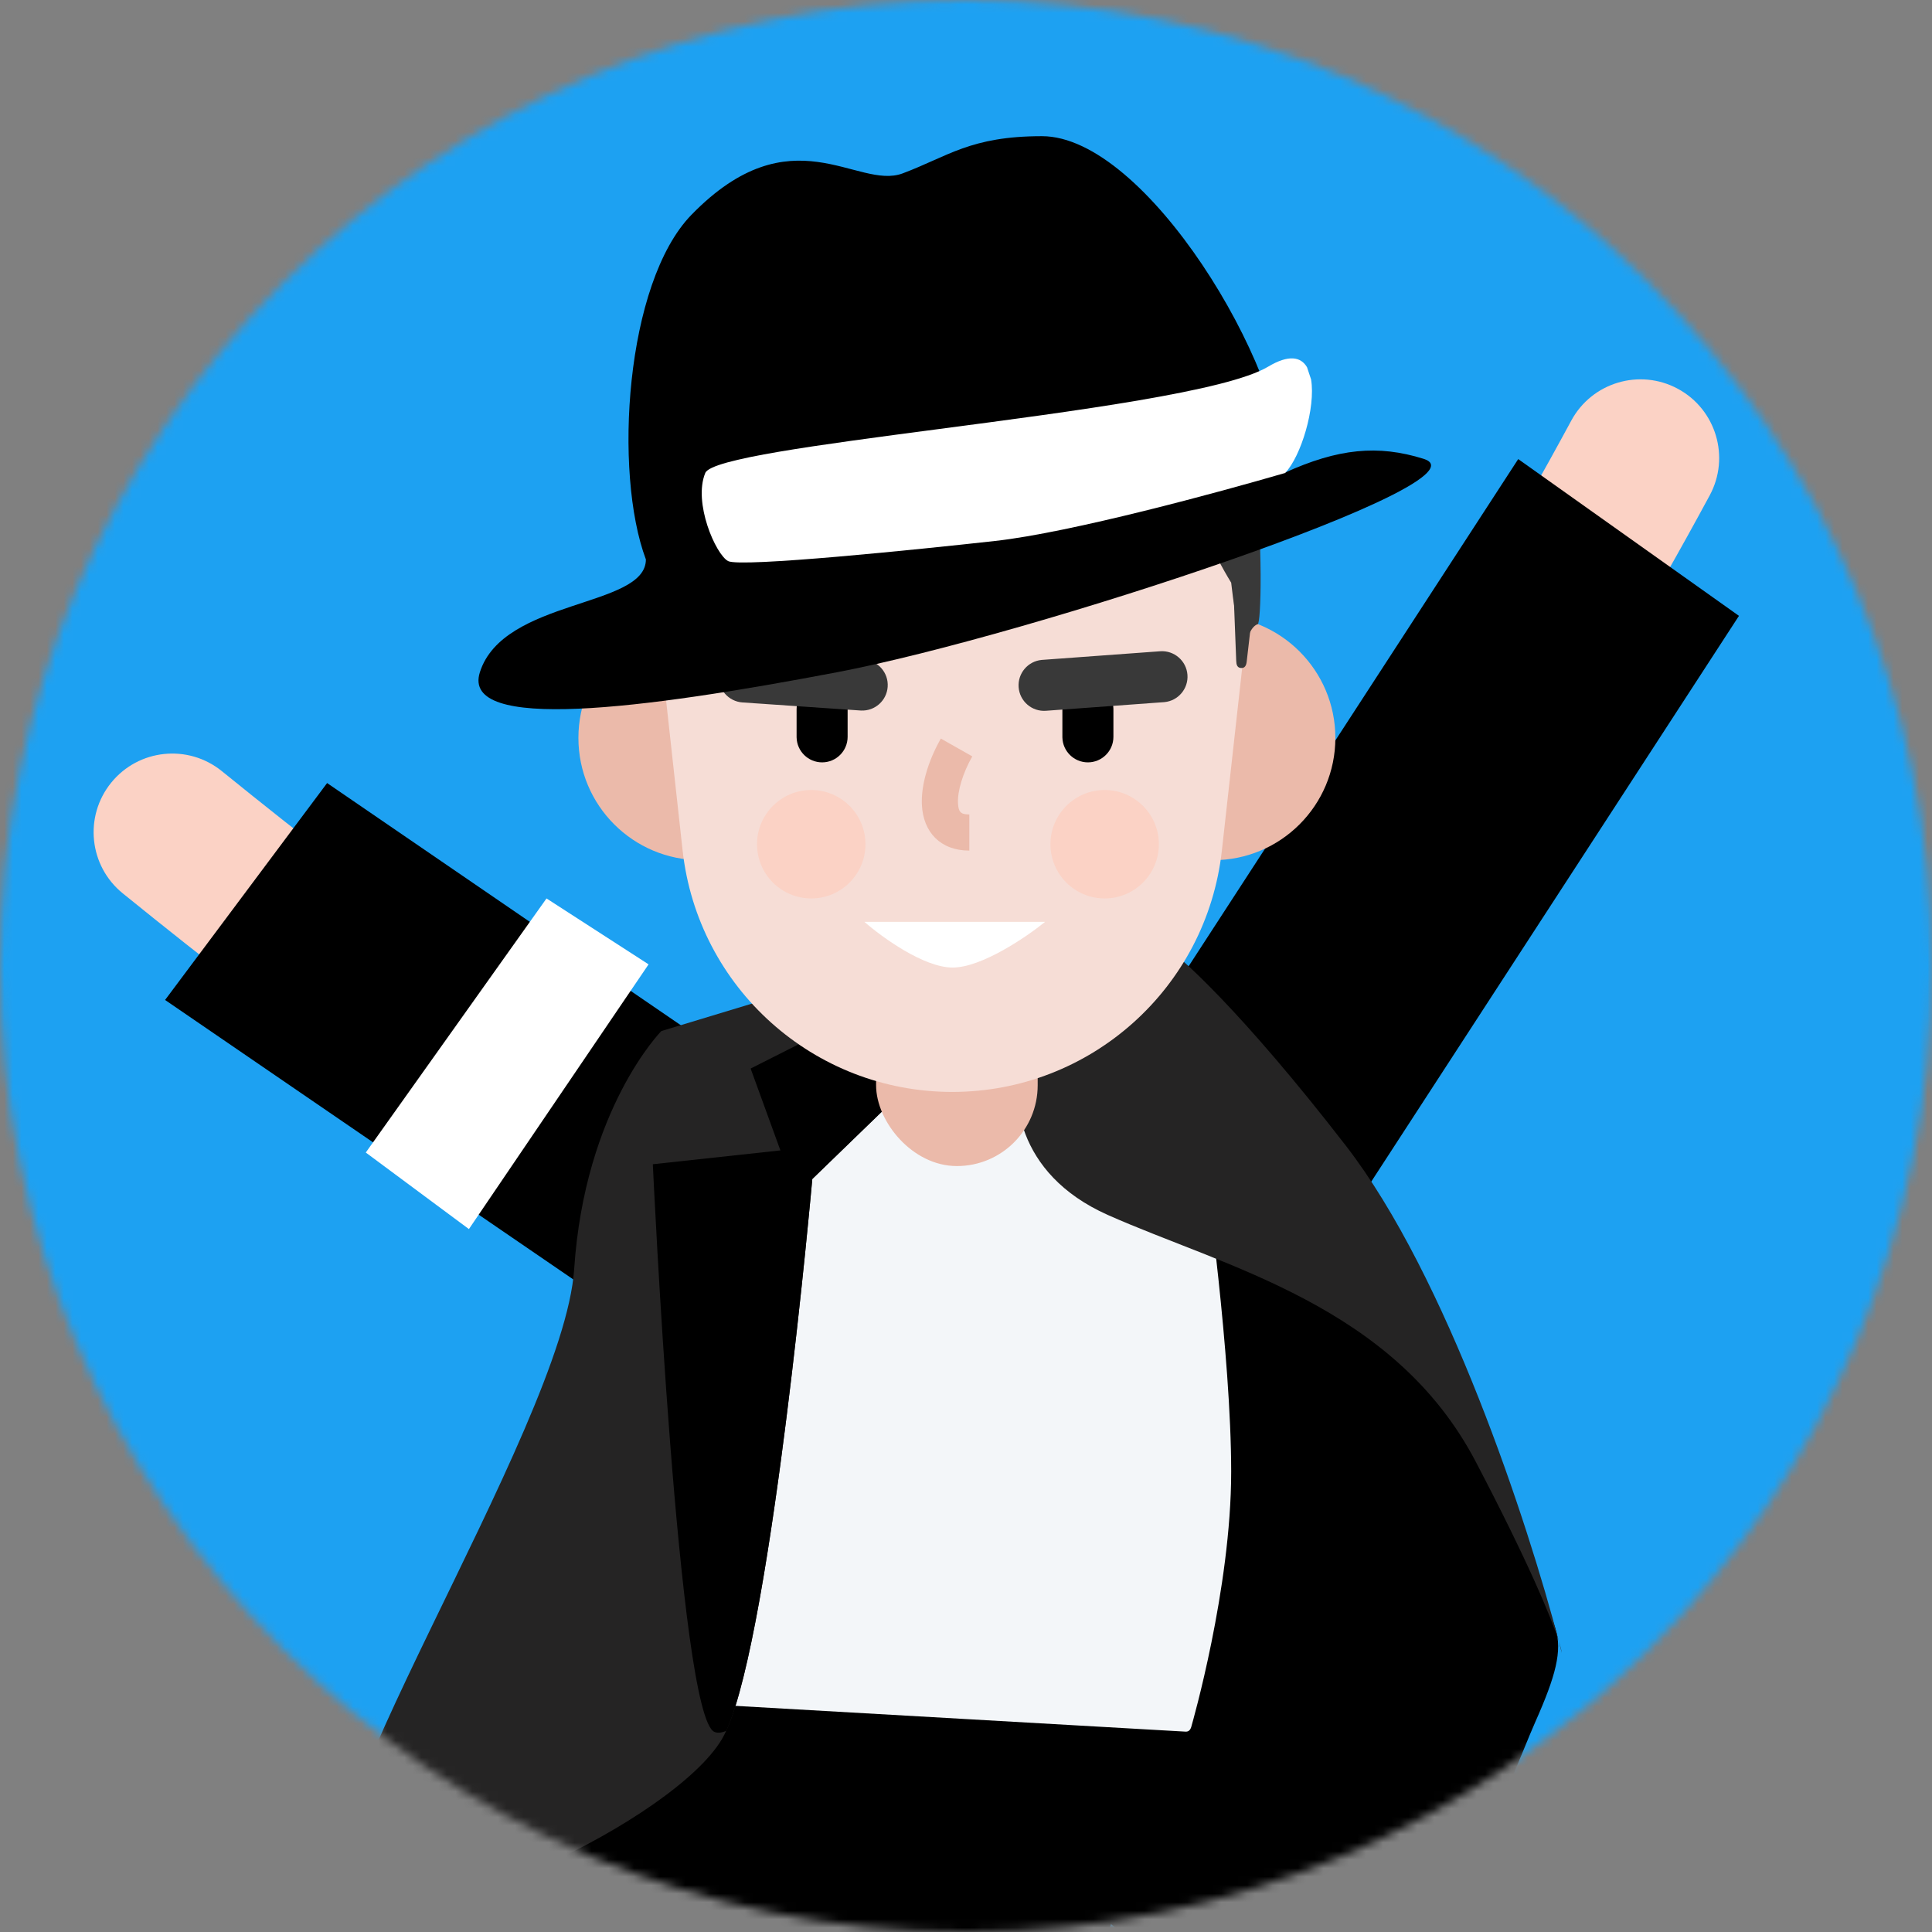 <svg width="227" height="227" viewBox="0 0 227 227" fill="none" xmlns="http://www.w3.org/2000/svg">
<rect x="0" y="0" width="227" height="227" fill="#808080" stroke="none"/>
<mask id="mask0" mask-type="alpha" maskUnits="userSpaceOnUse" x="0" y="0" width="227" height="227">
<circle cx="113.5" cy="113.5" r="113.5" fill="#C4C4C4"/>
</mask>
<g mask="url(#mask0)">
<rect width="227" height="227" fill="#1DA1F2"/>
<path d="M124.116 184.563C125.446 181.084 129.345 179.341 132.825 180.671C136.27 181.988 138.012 185.823 136.756 189.276L136.717 189.38L84.004 327.285C82.674 330.765 78.775 332.507 75.295 331.177C71.85 329.86 70.108 326.026 71.364 322.573L71.403 322.468L124.116 184.563Z" fill="#EBBAAA"/>
<path d="M88.355 191.659C91.939 190.789 95.549 192.959 96.473 196.515L96.5 196.624L127.229 323.286C128.107 326.907 125.884 330.553 122.264 331.432C118.68 332.301 115.07 330.131 114.146 326.575L114.118 326.467L83.39 199.804C82.512 196.184 84.734 192.537 88.355 191.659Z" fill="#EBBAAA"/>
<path d="M109.056 199.838L139.91 202.961L93.692 317.04C93.692 317.04 86.072 316.29 81.7 314.916C77.328 313.542 70.333 308.795 70.333 308.795L109.056 199.838Z" fill="black"/>
<path d="M72.844 199.18L108.807 205.958L131.291 322.753C131.291 322.753 128.043 325.076 120.299 326.251C112.554 327.422 106.808 326.251 106.808 326.251L72.844 199.18Z" fill="#252424"/>
<path d="M114.053 221.231C108.957 212.937 92.36 206.034 84.698 203.619H116.551C117.842 212.946 119.149 229.526 114.053 221.231Z" fill="black"/>
<path d="M80.505 196.206L140.784 201.53L139.34 208.633L79.87 203.31L80.505 196.206Z" fill="black"/>
<path fill-rule="evenodd" clip-rule="evenodd" d="M112.247 197.672L118.231 198.06C118.919 198.104 119.441 198.699 119.396 199.387L118.831 208.113C118.787 208.801 118.192 209.323 117.504 209.278L111.521 208.891C110.832 208.846 110.31 208.252 110.355 207.564L110.92 198.838C110.965 198.15 111.559 197.628 112.247 197.672ZM116.419 206.705L116.822 200.472L113.332 200.246L112.929 206.479L116.419 206.705Z" fill="#252424"/>
<path d="M13.06 91.967C16.273 87.999 22.094 87.388 26.061 90.601C46.145 106.865 57.053 114.488 80.99 128.973C85.358 131.616 86.756 137.3 84.113 141.667C81.47 146.035 75.787 147.433 71.419 144.79C46.774 129.877 35.177 121.772 14.427 104.968C10.459 101.755 9.848 95.934 13.06 91.967Z" fill="#FBD2C5"/>
<path d="M184.614 49.425C187.038 44.932 192.645 43.256 197.138 45.68C201.631 48.104 203.307 53.712 200.883 58.204C186.841 84.227 170.741 108.518 151.625 132.413C148.436 136.4 142.619 137.046 138.633 133.857C134.646 130.668 134 124.851 137.189 120.864C155.614 97.833 171.1 74.469 184.614 49.425Z" fill="#FBD2C5"/>
<path d="M130.672 127.354C125.816 134.228 127.453 143.736 134.327 148.592L135.368 149.426C142.242 154.282 151.752 152.644 156.608 145.77L204.319 72.359L178.383 53.94L130.672 127.354Z" fill="black"/>
<path d="M91.643 166.952C98.398 171.971 107.943 170.564 112.963 163.808L113.822 162.788C118.842 156.032 117.432 146.486 110.677 141.466L38.433 92.005L19.396 117.491L91.643 166.952Z" fill="black"/>
<path d="M180.382 202.337C182.78 196.941 183.588 193.968 182.755 191.345C168.865 147.576 150.153 136.883 142.533 137.008L85.948 152.997L42.978 224.072C42.978 224.072 74.706 222.572 84.199 234.563L126.545 223.447C134.789 228.069 142.034 238.312 155.399 236.313C168.765 234.315 177.384 209.083 180.382 202.337Z" fill="black"/>
<path d="M78.406 133.862C78.591 125.733 84.695 119.17 92.318 118.904L110.115 118.283C111.565 118.235 113.017 118.315 114.453 118.527L131.825 121.088C139.489 122.218 142.43 129.726 141.659 137.932C141.659 137.932 144.657 159.169 144.657 172.924C144.657 186.679 140.021 202.7 140.021 202.7C139.91 203.21 139.704 203.481 139.302 203.459L74.857 199.769C74.471 199.747 74.177 199.389 74.209 198.977L77.62 168.39L78.406 133.862Z" fill="#F3F6F9"/>
<path d="M130.167 142.753C119.175 137.856 118.758 128.471 119.924 124.39L136.163 110.65C138.37 112.024 145.856 118.744 158.147 134.633C170.024 149.986 179.514 178.938 183.146 192.819C183.361 193.492 183.473 193.95 183.505 194.217C183.392 193.77 183.273 193.304 183.146 192.819C182.255 190.033 179.586 183.566 173.387 171.732C163.769 153.37 143.907 148.873 130.167 142.753Z" fill="#252424"/>
<path d="M95.442 138.506L107.433 126.889L95.442 115.771L77.704 121.143C77.704 121.143 68.71 130.261 67.461 149.123C66.212 167.985 32.486 218.45 40.855 223.321C49.224 228.193 79.203 213.828 84.824 204.335C90.445 194.841 95.442 138.506 95.442 138.506Z" fill="#252424"/>
<path fill-rule="evenodd" clip-rule="evenodd" d="M107.433 126.922L95.441 138.539C95.441 138.539 90.748 191.452 85.342 203.359C84.8 203.597 84.33 203.651 83.949 203.494C79.702 201.745 76.704 136.791 76.704 136.791L91.694 135.167L88.196 125.548L99.688 119.742L107.433 126.922Z" fill="black"/>
<path d="M42.978 135.417L64.213 105.562L76.205 113.307L55.095 144.41L42.978 135.417Z" fill="white"/>
<rect x="102.936" y="108.277" width="18.987" height="28.73" rx="9.493" fill="#EBBAAA"/>
<path d="M142.533 101.066C150.467 101.066 156.898 94.634 156.898 86.701C156.898 78.767 150.467 72.336 142.533 72.336C134.6 72.336 128.168 78.767 128.168 86.701C128.168 94.634 134.6 101.066 142.533 101.066Z" fill="#EBBAAA"/>
<path d="M82.325 101.066C74.392 101.066 67.96 94.634 67.96 86.701C67.96 78.767 74.392 72.336 82.325 72.336C90.259 72.336 96.69 78.767 96.69 86.701C96.69 94.634 90.259 101.066 82.325 101.066Z" fill="#EBBAAA"/>
<path d="M76.437 65.702C74.113 44.578 90.654 26.118 111.905 26.118C133.174 26.118 149.72 44.606 147.368 65.745L143.563 99.946C141.768 116.087 128.124 128.296 111.884 128.296C95.629 128.296 81.978 116.065 80.201 99.908L76.437 65.702Z" fill="#F6DDD6"/>
<path d="M149.577 50.997C149.739 49.475 148.602 48.127 147.077 48.027C145.493 47.924 144.166 49.205 144.213 50.79L145.249 77.647C145.263 78.096 145.365 78.459 145.811 78.488C146.277 78.519 146.433 78.177 146.483 77.715L149.577 50.997Z" fill="#393939"/>
<path d="M127.822 80.33C129.453 80.33 130.779 81.632 130.819 83.254L130.82 83.328V86.576C130.82 88.231 129.477 89.574 127.822 89.574C126.191 89.574 124.864 88.271 124.825 86.65L124.824 86.576V83.328C124.824 81.672 126.166 80.33 127.822 80.33Z" fill="black"/>
<path d="M96.594 80.33C98.225 80.33 99.551 81.632 99.591 83.254L99.591 83.328V86.576C99.591 88.231 98.249 89.574 96.594 89.574C94.963 89.574 93.636 88.271 93.597 86.65L93.596 86.576V83.328C93.596 81.672 94.938 80.33 96.594 80.33Z" fill="black"/>
<path d="M136.31 76.52C137.961 76.4 139.398 77.641 139.519 79.292C139.637 80.918 138.435 82.337 136.821 82.494L136.747 82.5L122.893 83.513C121.241 83.633 119.805 82.392 119.684 80.741C119.565 79.114 120.768 77.696 122.382 77.539L122.456 77.533L136.31 76.52Z" fill="#393939"/>
<path d="M84.456 79.339C84.567 77.712 85.957 76.477 87.577 76.548L87.651 76.552L101.51 77.499C103.162 77.612 104.41 79.042 104.297 80.694C104.186 82.321 102.796 83.556 101.175 83.485L101.102 83.481L87.243 82.534C85.591 82.421 84.343 80.991 84.456 79.339Z" fill="#393939"/>
<path d="M110.544 86.778L114.239 88.872C113.125 90.836 112.491 92.935 112.559 94.359C112.608 95.388 112.865 95.683 113.83 95.694L113.89 95.694V99.941C110.493 99.941 108.47 97.775 108.317 94.562C108.208 92.278 109.034 89.493 110.46 86.928L110.544 86.778Z" fill="#EBBAAA"/>
<path d="M146.406 75.833C146.53 74.834 147.03 73.585 147.78 73.335C148.529 73.085 148.983 37.296 138.286 28.69C127.59 20.084 101.988 16.592 84.242 28.69C66.495 40.788 80.826 65.715 74.85 72.554C72.671 75.046 76.868 75.96 76.706 77.332L77.645 69.81C77.645 69.81 82.704 60.35 86.518 48.607C89.557 39.253 108.641 44.865 112.409 44.865C116.177 44.865 133.455 39.496 136.476 48.607C140.487 60.705 142.55 65.013 144.657 68.463C145.183 73.286 146.17 77.714 146.406 75.833Z" fill="#393939"/>
<path d="M81.239 25.241C73.457 33.238 72.07 55.562 75.889 65.733C75.889 71.422 59.139 70.307 56.382 78.987C54.136 86.055 75.483 83.338 98.334 78.987C121.186 74.637 175.681 56.541 167.265 53.909C161.915 52.236 157.233 52.682 150.908 55.562C150.908 43.068 134.664 16 122.422 16C114.027 16 111.409 18.364 106.059 20.372C100.708 22.38 93.005 13.151 81.239 25.241Z" fill="black"/>
<path fill-rule="evenodd" clip-rule="evenodd" d="M153.568 43.147C152.855 41.93 151.432 41.625 148.997 43.083C144.212 45.948 126.294 48.306 110.311 50.41C96.172 52.272 83.546 53.934 82.867 55.57C81.42 59.058 84.092 65.133 85.539 65.921C86.986 66.708 108.028 64.548 116.934 63.558C125.841 62.568 143.283 57.821 151.001 55.57C152.854 53.631 154.6 47.906 154.045 44.579C153.895 44.107 153.736 43.629 153.568 43.147Z" fill="white"/>
<path d="M122.797 108.31H101.562C103.602 110.101 108.532 113.682 111.93 113.682C115.327 113.682 120.59 110.101 122.797 108.31Z" fill="white"/>
<path d="M129.792 105.562C133.31 105.562 136.162 102.71 136.162 99.192C136.162 95.674 133.31 92.821 129.792 92.821C126.274 92.821 123.421 95.674 123.421 99.192C123.421 102.71 126.274 105.562 129.792 105.562Z" fill="#FBD2C5"/>
<path d="M95.316 105.562C98.835 105.562 101.687 102.71 101.687 99.192C101.687 95.674 98.835 92.821 95.316 92.821C91.798 92.821 88.946 95.674 88.946 99.192C88.946 102.71 91.798 105.562 95.316 105.562Z" fill="#FBD2C5"/>
</g>
</svg>
